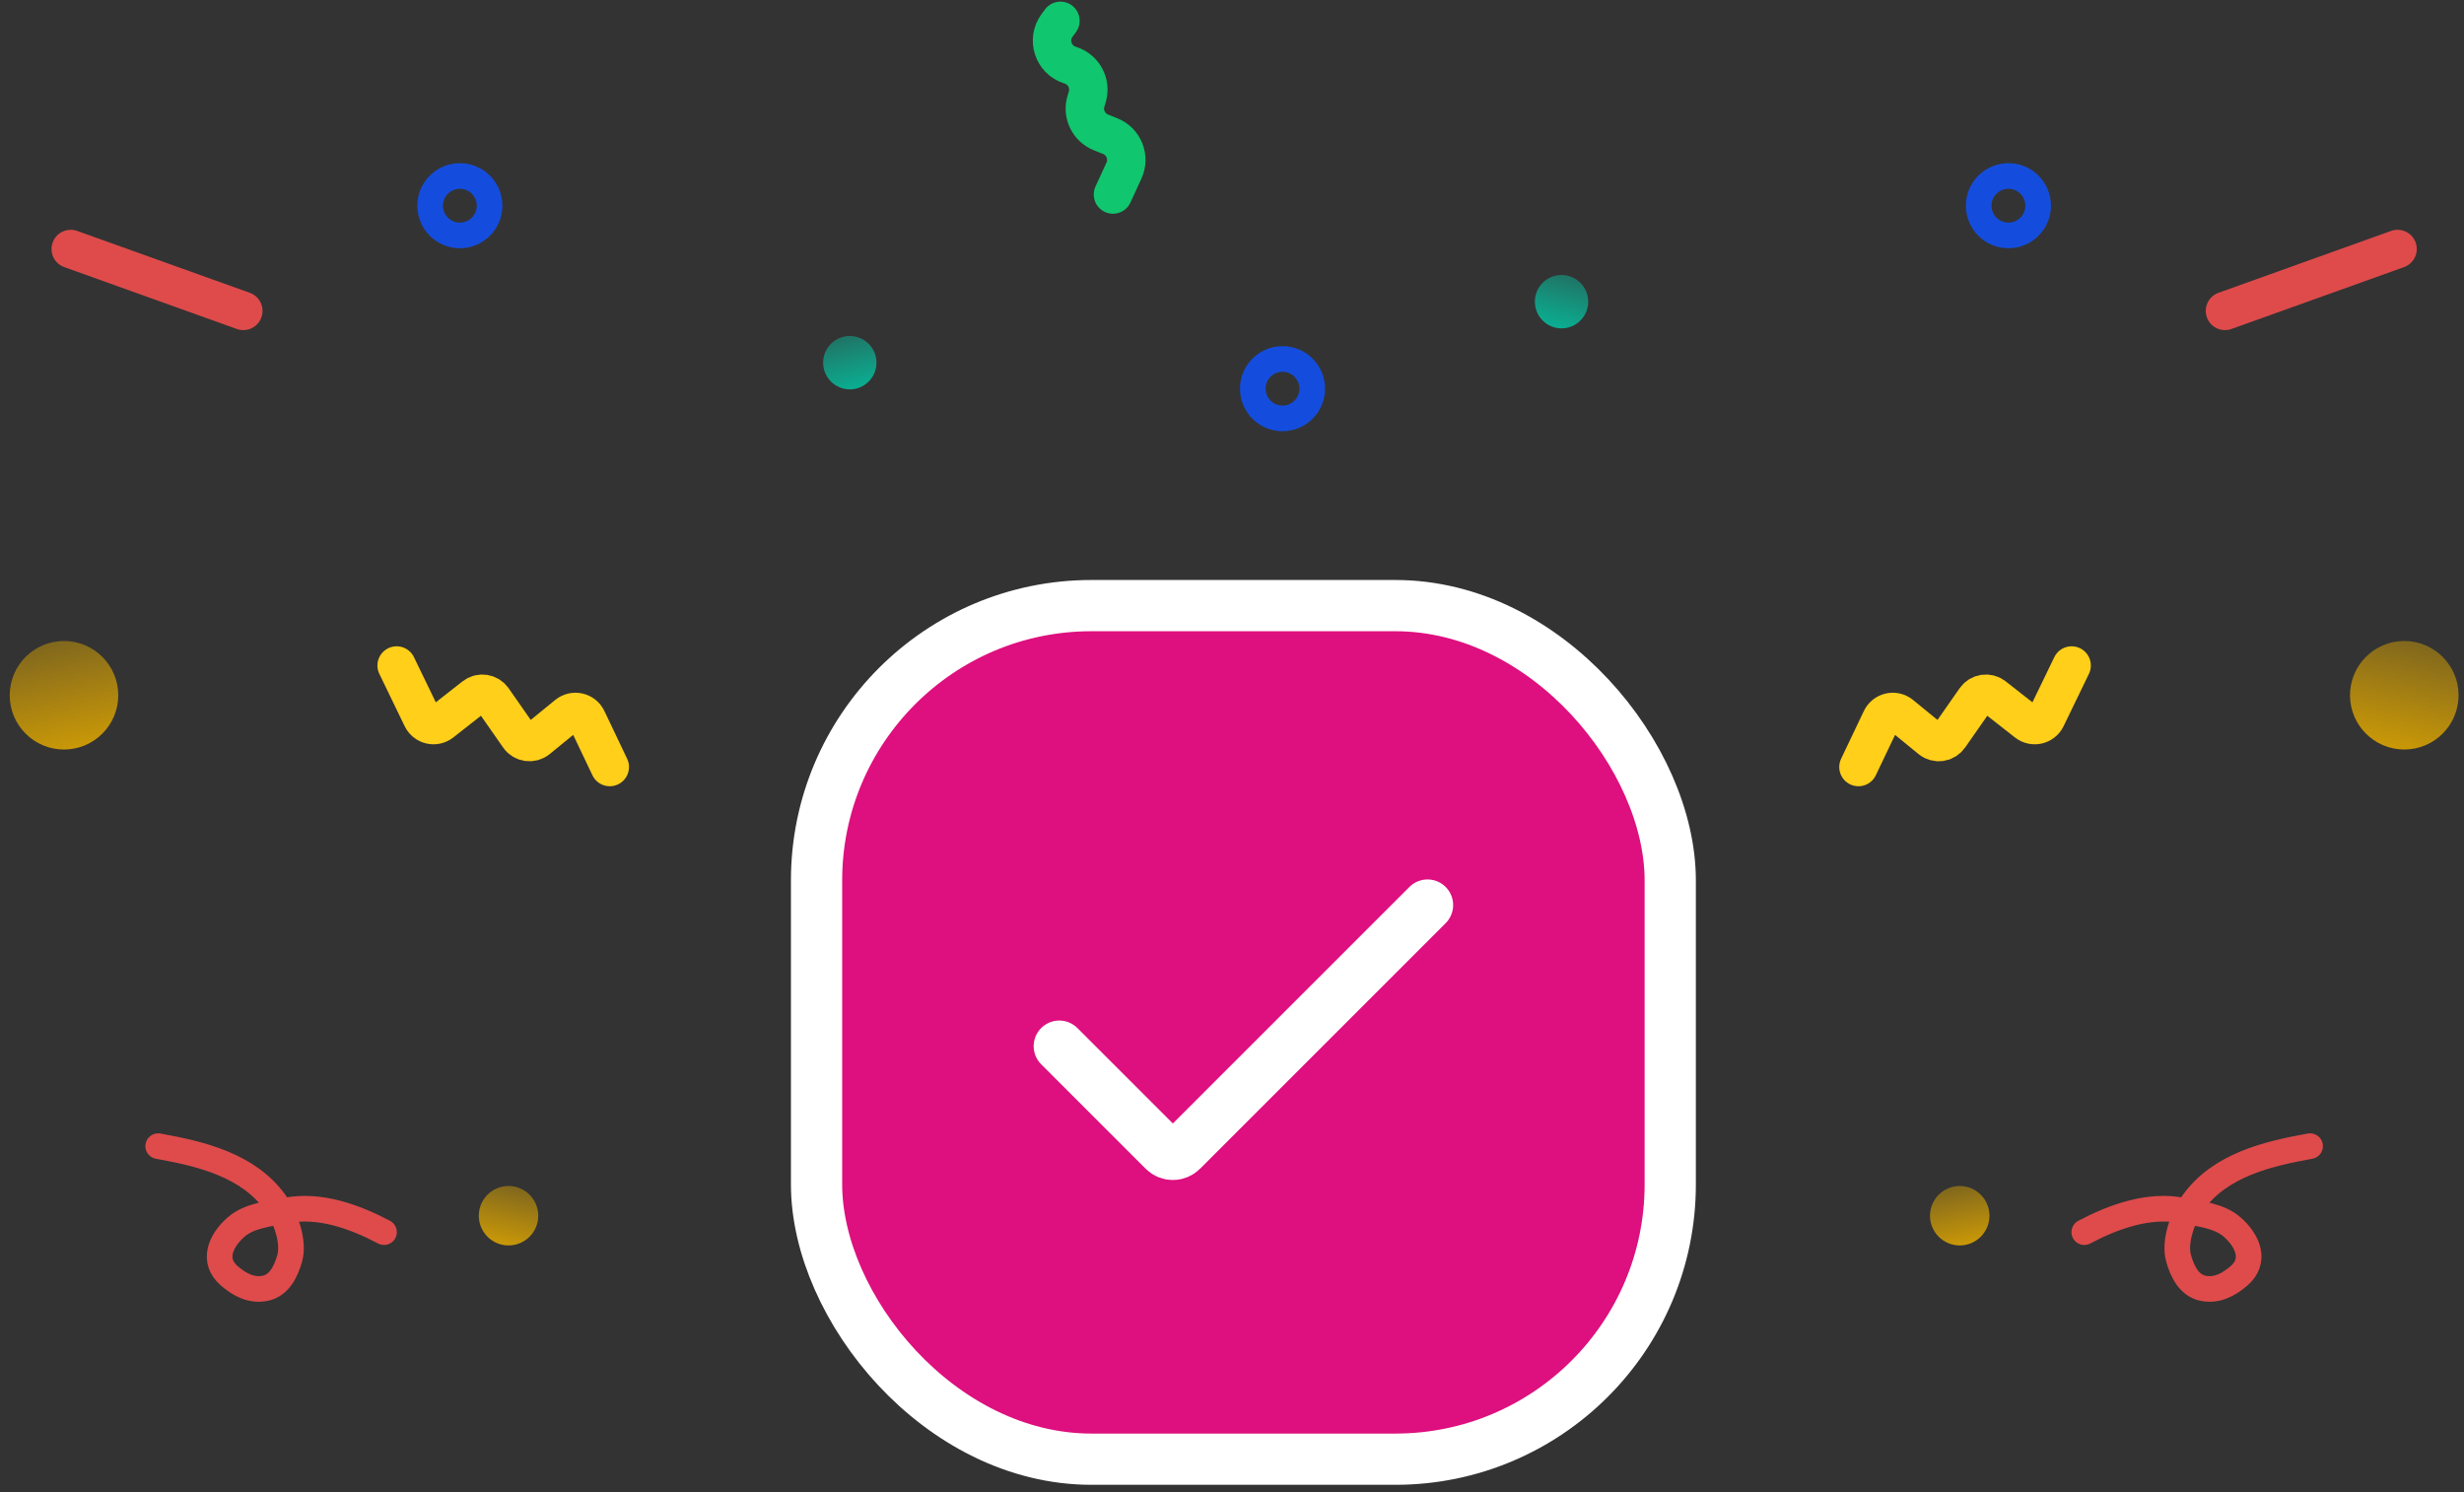 <svg width="246" height="149" viewBox="0 0 246 149" fill="none" xmlns="http://www.w3.org/2000/svg">
<rect x="0" y="0" width="246" height="149" fill="#333333" stroke="none"/>
<path d="M60.88 76.588L58.608 71.818C58.251 71.069 57.287 70.852 56.644 71.377L53.667 73.808C53.09 74.279 52.235 74.159 51.809 73.549L49.204 69.816C48.783 69.214 47.943 69.088 47.365 69.542L44.071 72.127C43.429 72.631 42.486 72.413 42.13 71.679L39.599 66.451" stroke="#FFCF1A" stroke-width="3.837" stroke-linecap="round"/>
<path d="M185.544 76.588L187.817 71.818C188.173 71.069 189.138 70.852 189.78 71.377L192.757 73.808C193.334 74.279 194.189 74.159 194.615 73.549L197.221 69.816C197.641 69.214 198.481 69.088 199.059 69.542L202.353 72.127C202.995 72.631 203.938 72.413 204.294 71.679L206.826 66.451" stroke="#FFCF1A" stroke-width="3.837" stroke-linecap="round"/>
<circle cx="2.664" cy="2.664" r="2.664" transform="matrix(-1 0 0 1 87.507 33.55)" fill="url(#paint0_linear_363_1183)"/>
<circle cx="155.901" cy="30.123" r="2.664" fill="url(#paint1_linear_363_1183)"/>
<circle cx="50.77" cy="121.389" r="2.968" fill="url(#paint2_linear_363_1183)"/>
<circle cx="2.968" cy="2.968" r="2.968" transform="matrix(-1 0 0 1 198.623 118.422)" fill="url(#paint3_linear_363_1183)"/>
<circle cx="5.418" cy="5.418" r="5.418" transform="matrix(-1 0 0 1 11.807 64.004)" fill="url(#paint4_linear_363_1183)"/>
<circle cx="240.039" cy="69.421" r="5.418" fill="url(#paint5_linear_363_1183)"/>
<circle cx="4.247" cy="4.247" r="2.968" transform="matrix(-1 0 0 1 50.158 16.293)" stroke="#144DDE" stroke-width="2.558"/>
<circle cx="200.517" cy="20.54" r="2.968" stroke="#144DDE" stroke-width="2.558"/>
<circle cx="128.045" cy="38.811" r="2.968" stroke="#144DDE" stroke-width="2.558"/>
<path d="M105.871 2.081L105.533 2.538C104.496 3.943 105.14 5.951 106.8 6.49L106.889 6.519C108.221 6.952 108.957 8.374 108.541 9.711L108.425 10.086C108.029 11.359 108.677 12.722 109.913 13.219L110.842 13.592C112.198 14.137 112.823 15.705 112.213 17.033L111.116 19.422" stroke="#10C66E" stroke-width="3.837" stroke-linecap="round"/>
<rect x="81.523" y="60.471" width="85.23" height="85.23" rx="27.442" fill="#DE0F7E" stroke="white" stroke-width="5.116"/>
<path d="M38.338 123.031C35.445 121.501 31.889 120.198 28.53 120.875C26.894 121.204 24.886 121.366 23.56 122.533C21.983 123.92 21.159 125.913 22.905 127.407C23.91 128.266 25.091 128.921 26.484 128.635C27.89 128.346 28.545 126.942 28.912 125.689C29.422 123.944 28.462 121.462 27.475 120.084C24.791 116.338 20.055 115.207 15.794 114.445" stroke="#DF4B4B" stroke-width="2.558" stroke-linecap="round"/>
<path d="M208.089 123.031C210.982 121.501 214.539 120.198 217.898 120.874C219.533 121.204 221.541 121.365 222.867 122.533C224.444 123.92 225.269 125.913 223.522 127.406C222.517 128.265 221.336 128.92 219.943 128.634C218.538 128.346 217.882 126.942 217.516 125.689C217.005 123.943 217.965 121.462 218.952 120.084C221.636 116.338 226.372 115.207 230.634 114.444" stroke="#DF4B4B" stroke-width="2.558" stroke-linecap="round"/>
<path d="M24.291 31.042L7.061 24.865" stroke="#DF4B4B" stroke-width="3.837" stroke-linecap="round"/>
<path d="M222.136 31.042L239.366 24.864" stroke="#DF4B4B" stroke-width="3.837" stroke-linecap="round"/>
<path d="M142.521 90.372L118 114.894C117.5 115.393 116.69 115.393 116.191 114.894L105.756 104.46" stroke="white" stroke-width="5.116" stroke-linecap="round"/>
<defs>
<linearGradient id="paint0_linear_363_1183" x1="4.307" y1="6.441" x2="7.096" y2="-3.974" gradientUnits="userSpaceOnUse">
<stop stop-color="#08B395"/>
<stop offset="1" stop-color="#09CCAB" stop-opacity="0"/>
</linearGradient>
<linearGradient id="paint1_linear_363_1183" x1="157.543" y1="33.9" x2="160.333" y2="23.485" gradientUnits="userSpaceOnUse">
<stop stop-color="#08B395"/>
<stop offset="1" stop-color="#09CCAB" stop-opacity="0"/>
</linearGradient>
<linearGradient id="paint2_linear_363_1183" x1="50.77" y1="126.418" x2="53.738" y2="112.971" gradientUnits="userSpaceOnUse">
<stop stop-color="#E1A800"/>
<stop offset="1" stop-color="#ECB000" stop-opacity="0"/>
</linearGradient>
<linearGradient id="paint3_linear_363_1183" x1="2.968" y1="7.996" x2="5.936" y2="-5.45" gradientUnits="userSpaceOnUse">
<stop stop-color="#E1A800"/>
<stop offset="1" stop-color="#ECB000" stop-opacity="0"/>
</linearGradient>
<linearGradient id="paint4_linear_363_1183" x1="5.417" y1="14.597" x2="10.835" y2="-9.949" gradientUnits="userSpaceOnUse">
<stop stop-color="#E1A800"/>
<stop offset="1" stop-color="#ECB000" stop-opacity="0"/>
</linearGradient>
<linearGradient id="paint5_linear_363_1183" x1="240.039" y1="78.6" x2="245.456" y2="54.054" gradientUnits="userSpaceOnUse">
<stop stop-color="#E1A800"/>
<stop offset="1" stop-color="#ECB000" stop-opacity="0"/>
</linearGradient>
</defs>
</svg>

